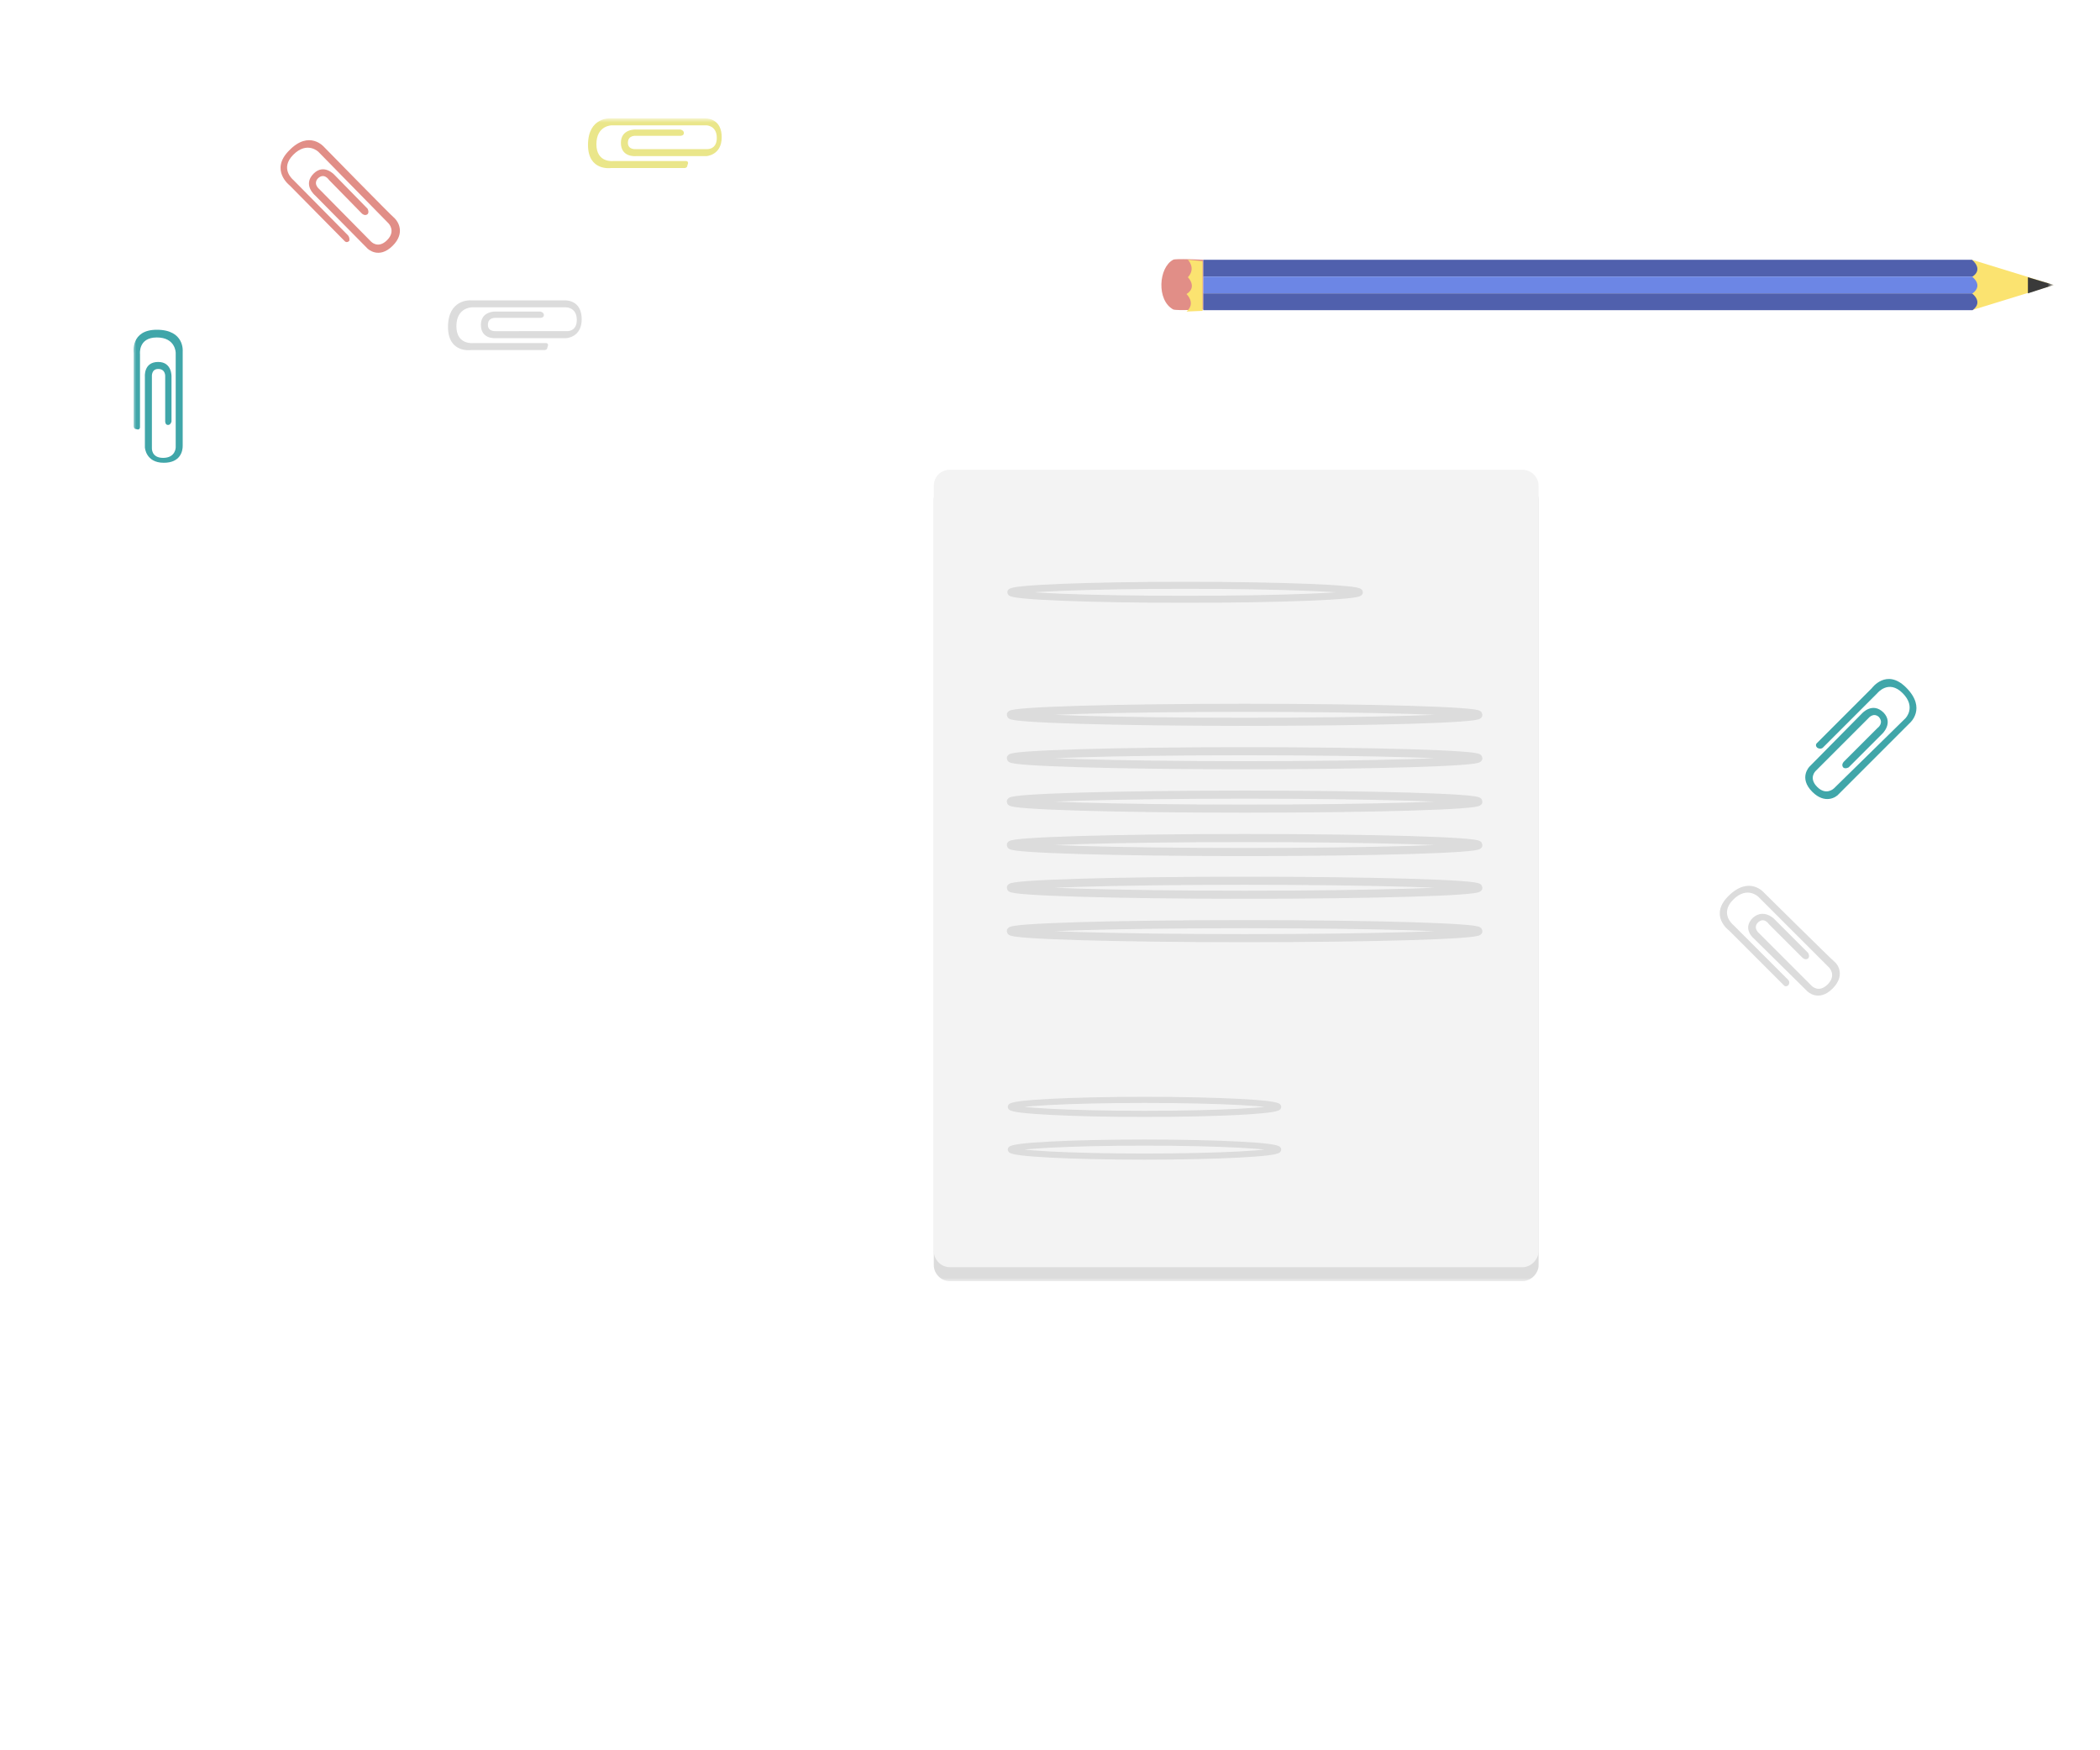 <?xml version="1.0" encoding="utf-8"?>
<!-- Generator: Adobe Illustrator 21.1.0, SVG Export Plug-In . SVG Version: 6.00 Build 0)  -->
<svg version="1.1" id="Layer_1" xmlns="http://www.w3.org/2000/svg" xmlns:xlink="http://www.w3.org/1999/xlink" x="0px" y="0px"
	 viewBox="0 0 300 250" style="enable-background:new 0 0 300 250;" xml:space="preserve">
<style type="text/css">
	.st0{filter:url(#Adobe_OpacityMaskFilter);}
	.st1{fill:#FFFFFF;}
	.st2{mask:url(#mask-2);}
	.st3{fill:#DCDCDC;}
	.st4{fill:#F3F3F3;}
	.st5{fill:#E18E87;}
	.st6{fill:#FBE370;}
	.st7{fill:#3A3A3A;}
	.st8{fill:#5060AD;}
	.st9{fill:#6C86E5;}
	.st10{fill:#40A6A9;}
	.st11{fill:none;stroke:#DCDCDC;}
	.st12{fill:none;stroke:#DCDCDC;stroke-width:1.157;}
	.st13{fill:none;stroke:#DCDCDC;stroke-width:0.875;}
	.st14{fill:#EAE68A;}
</style>
<title>illustration</title>
<desc>Created with Sketch.</desc>
<g id="Page-1">
	<g id="Desktop" transform="translate(0, -561)">
		<g id="illustration" transform="translate(0, 560)">
			<g id="Rectangle-2">
			</g>
			<defs>
				<filter id="Adobe_OpacityMaskFilter" filterUnits="userSpaceOnUse" x="19" y="18" width="274.4" height="166">
					<feColorMatrix  type="matrix" values="1 0 0 0 0  0 1 0 0 0  0 0 1 0 0  0 0 0 1 0"/>
				</filter>
			</defs>
			<mask maskUnits="userSpaceOnUse" x="19" y="18" width="274.4" height="166" id="mask-2">
				<g class="st0">
					<rect id="path-1" y="2" class="st1" width="300" height="240"/>
				</g>
			</mask>
			<g id="Group-2" class="st2">
				<g transform="translate(-21, 1)">
					<path id="Shape" class="st3" d="M240.8,180.7c0,1.2-1.1,2.3-2.3,2.3h-81.8c-1.3,0-2.3-1.1-2.3-2.3V71.4c0-1.3,1-2.3,2.3-2.3
						h81.8c1.2,0,2.3,1,2.3,2.3V180.7L240.8,180.7z"/>
					<path id="Shape_1_" class="st4" d="M240.8,178.7c0,1.2-1.1,2.3-2.3,2.3h-81.8c-1.3,0-2.3-1.1-2.3-2.3V69.4c0-1.3,1-2.3,2.3-2.3
						h81.8c1.2,0,2.3,1,2.3,2.3V178.7z"/>
					<g id="Lápiz_2_" transform="translate(180, 84)">
						<path id="Shape_2_" class="st5" d="M12.9-46.9c0,0-4-0.2-4.3,0c-2.1,1.1-2.4,5.8,0,7.1c0.5,0.2,4.3,0,4.3,0V-46.9z"/>
						<polygon id="Shape_3_" class="st6" points="122.7,-46.9 134.4,-43.3 122.7,-39.7 						"/>
						<polygon id="Shape_4_" class="st7" points="130.7,-44.4 130.7,-42.1 134.4,-43.3 						"/>
						<path id="Shape_5_" class="st6" d="M10.7-46.9c0,0,1.2,1.2,0,2.5c0,0,1.4,1.4-0.2,2.4c0,0,1.4,1.3,0,2.5l2.3-0.1v-7.1
							L10.7-46.9z"/>
						<path id="Shape_6_" class="st8" d="M122.7-46.9H12.9v2.4h109.9C124.4-45.6,122.7-46.9,122.7-46.9z"/>
						<path id="Shape_7_" class="st9" d="M122.7-44.5H12.9v2.4h109.9C124.4-43.3,122.7-44.5,122.7-44.5z"/>
						<path id="Shape_8_" class="st8" d="M122.7-42.1H12.9v2.4h109.9C124.4-40.9,122.7-42.1,122.7-42.1z"/>
					</g>
					<g id="Clips_2_" transform="translate(246, 108)">
						<path id="Shape_9_" class="st3" d="M30.4,31.9l-7.8-7.8c0,0-2-1.6,0-3.6s3.6-0.4,3.6-0.4l10.1,10.1c0,0,1.1,1.1-0.2,2.4
							c-1.3,1.3-2.3,0.2-2.3,0.2l-7.5-7.5c0,0-0.9-0.7-0.2-1.5c0.9-0.9,1.6,0.2,1.6,0.2l4.8,4.8c0,0,0.4,0.4,0.8,0.1
							c0.3-0.3,0-0.8,0-0.8l-4.8-4.8c0,0-1.5-1.6-3.1-0.2c-1.6,1.6,0.2,3,0.2,3l7.6,7.5c0,0,1.6,1.6,3.6-0.4
							c1.8-1.8,0.8-3.4,0.3-3.8C36.6,29,27,19.5,27,19.5s-2.1-2.5-5.1,0.5c-2.8,2.8,0.1,4.9,0.1,4.9l7.8,7.8c0,0,0.3,0.4,0.7,0
							C30.8,32.2,30.4,31.9,30.4,31.9z"/>
						<path id="Shape_10_" class="st10" d="M35.4-1.2L43.2-9c0,0,1.6-2,3.6,0s0.4,3.6,0.4,3.6L37,4.6c0,0-1.1,1.1-2.4-0.2
							c-1.3-1.3-0.2-2.3-0.2-2.3l7.5-7.5c0,0,0.7-0.9,1.5-0.2C44.2-4.7,43.2-4,43.2-4l-4.8,4.8c0,0-0.4,0.4-0.1,0.8
							c0.3,0.3,0.8,0,0.8,0l4.8-4.8c0,0,1.6-1.5,0.2-3C42.5-7.8,41-6.1,41-6.1l-7.5,7.6c0,0-1.6,1.6,0.4,3.6
							c1.8,1.8,3.4,0.8,3.8,0.3C38.2,4.9,47.8-4.7,47.8-4.7s2.5-2.1-0.5-5.1c-2.8-2.8-4.9,0.1-4.9,0.1l-7.8,7.8c0,0-0.4,0.3,0,0.7
							C35.1-0.9,35.4-1.2,35.4-1.2z"/>
					</g>
					<g id="Group" transform="translate(159, 131)">
						<ellipse id="Oval" class="st11" cx="31.3" cy="-46.4" rx="24.9" ry="1"/>
						<ellipse id="Oval_1_" class="st12" cx="39.8" cy="-28.9" rx="33.4" ry="1"/>
						<ellipse id="Oval_2_" class="st12" cx="39.8" cy="-22.7" rx="33.4" ry="1"/>
						<ellipse id="Oval_3_" class="st12" cx="39.8" cy="-16.5" rx="33.4" ry="1"/>
						<ellipse id="Oval_4_" class="st12" cx="39.8" cy="-10.3" rx="33.4" ry="1"/>
						<ellipse id="Oval_5_" class="st12" cx="39.8" cy="-4.2" rx="33.4" ry="1"/>
						<ellipse id="Oval_6_" class="st12" cx="39.8" cy="2" rx="33.4" ry="1"/>
						<ellipse id="Oval_7_" class="st13" cx="25.5" cy="27.1" rx="19.1" ry="1"/>
						<ellipse id="Oval_8_" class="st13" cx="25.5" cy="33.2" rx="19.1" ry="1"/>
					</g>
					<g id="Clips_1_" transform="translate(75, 0)">
						<path id="Shape_20_" class="st3" d="M24,49H13.6c0,0-2.4,0.3-2.4-2.4c0-2.7,2.2-2.7,2.2-2.7h13.5c0,0,1.5,0,1.5,1.8
							c0,1.7-1.4,1.6-1.4,1.6H16.8c0,0-1.1,0.1-1.1-0.9c0-1.1,1.1-1,1.1-1h6.4c0,0,0.5,0,0.5-0.4c0-0.4-0.5-0.5-0.5-0.5h-6.4
							c0,0-2.1-0.1-2.1,1.9c0,2.1,2.1,1.9,2.1,1.9h10.1c0,0,2.2-0.1,2.2-2.7c0-2.4-1.7-2.7-2.4-2.7s-13.5,0-13.5,0S10,42.7,10,46.7
							c0,3.8,3.3,3.3,3.3,3.3h10.5c0,0,0.4,0,0.4-0.4C24.5,49,24,49,24,49z"/>
						<path id="Shape_21_" class="st5" d="M-4.3,33.6l-7.8-7.9c0,0-2-1.6,0-3.6s3.6-0.4,3.6-0.4l10,10.2c0,0,1.1,1.1-0.2,2.4
							C0,35.6-1,34.5-1,34.5L-8.4,27c0,0-0.9-0.7-0.2-1.5c0.9-0.9,1.6,0.2,1.6,0.2l4.7,4.8c0,0,0.4,0.4,0.8,0.1c0.3-0.3,0-0.8,0-0.8
							l-4.7-4.8c0,0-1.5-1.7-3-0.2c-1.6,1.6,0.2,3.1,0.2,3.1l7.5,7.6c0,0,1.6,1.6,3.6-0.4c1.8-1.8,0.8-3.4,0.3-3.9
							C1.8,30.7-7.7,21-7.7,21s-2.1-2.5-5,0.5c-2.8,2.8,0.1,5,0.1,5l7.8,7.9c0,0,0.3,0.4,0.7,0C-4,33.9-4.3,33.6-4.3,33.6z"/>
						<path id="Shape_22_" class="st14" d="M44,23H33.6c0,0-2.4,0.3-2.4-2.4s2.2-2.7,2.2-2.7h13.5c0,0,1.5,0,1.5,1.8
							c0,1.7-1.4,1.6-1.4,1.6H36.8c0,0-1.1,0.1-1.1-0.9c0-1.1,1.1-1,1.1-1h6.4c0,0,0.5,0,0.5-0.4s-0.5-0.5-0.5-0.5h-6.4
							c0,0-2.1-0.1-2.1,1.9c0,2.1,2.1,1.9,2.1,1.9h10.1c0,0,2.2-0.1,2.2-2.7c0-2.4-1.7-2.7-2.4-2.7s-13.5,0-13.5,0S30,16.7,30,20.7
							c0,3.8,3.3,3.3,3.3,3.3h10.5c0,0,0.4,0,0.4-0.4C44.5,23,44,23,44,23z"/>
						<path id="Shape_23_" class="st10" d="M-34,61V50.6c0,0-0.3-2.4,2.4-2.4s2.7,2.2,2.7,2.2v13.5c0,0,0,1.5-1.8,1.5
							c-1.7,0-1.6-1.4-1.6-1.4V53.8c0,0-0.1-1.1,0.9-1.1c1.1,0,1,1.1,1,1.1v6.4c0,0,0,0.5,0.4,0.5s0.5-0.5,0.5-0.5v-6.4
							c0,0,0.1-2.1-1.9-2.1c-2.1,0-1.9,2.1-1.9,2.1v10.1c0,0,0.1,2.2,2.7,2.2c2.4,0,2.7-1.7,2.7-2.4s0-13.5,0-13.5s0.3-3.1-3.7-3.1
							c-3.8,0-3.3,3.3-3.3,3.3v10.5c0,0,0,0.4,0.4,0.4C-34,61.5-34,61-34,61z"/>
					</g>
				</g>
			</g>
		</g>
	</g>
</g>
</svg>
